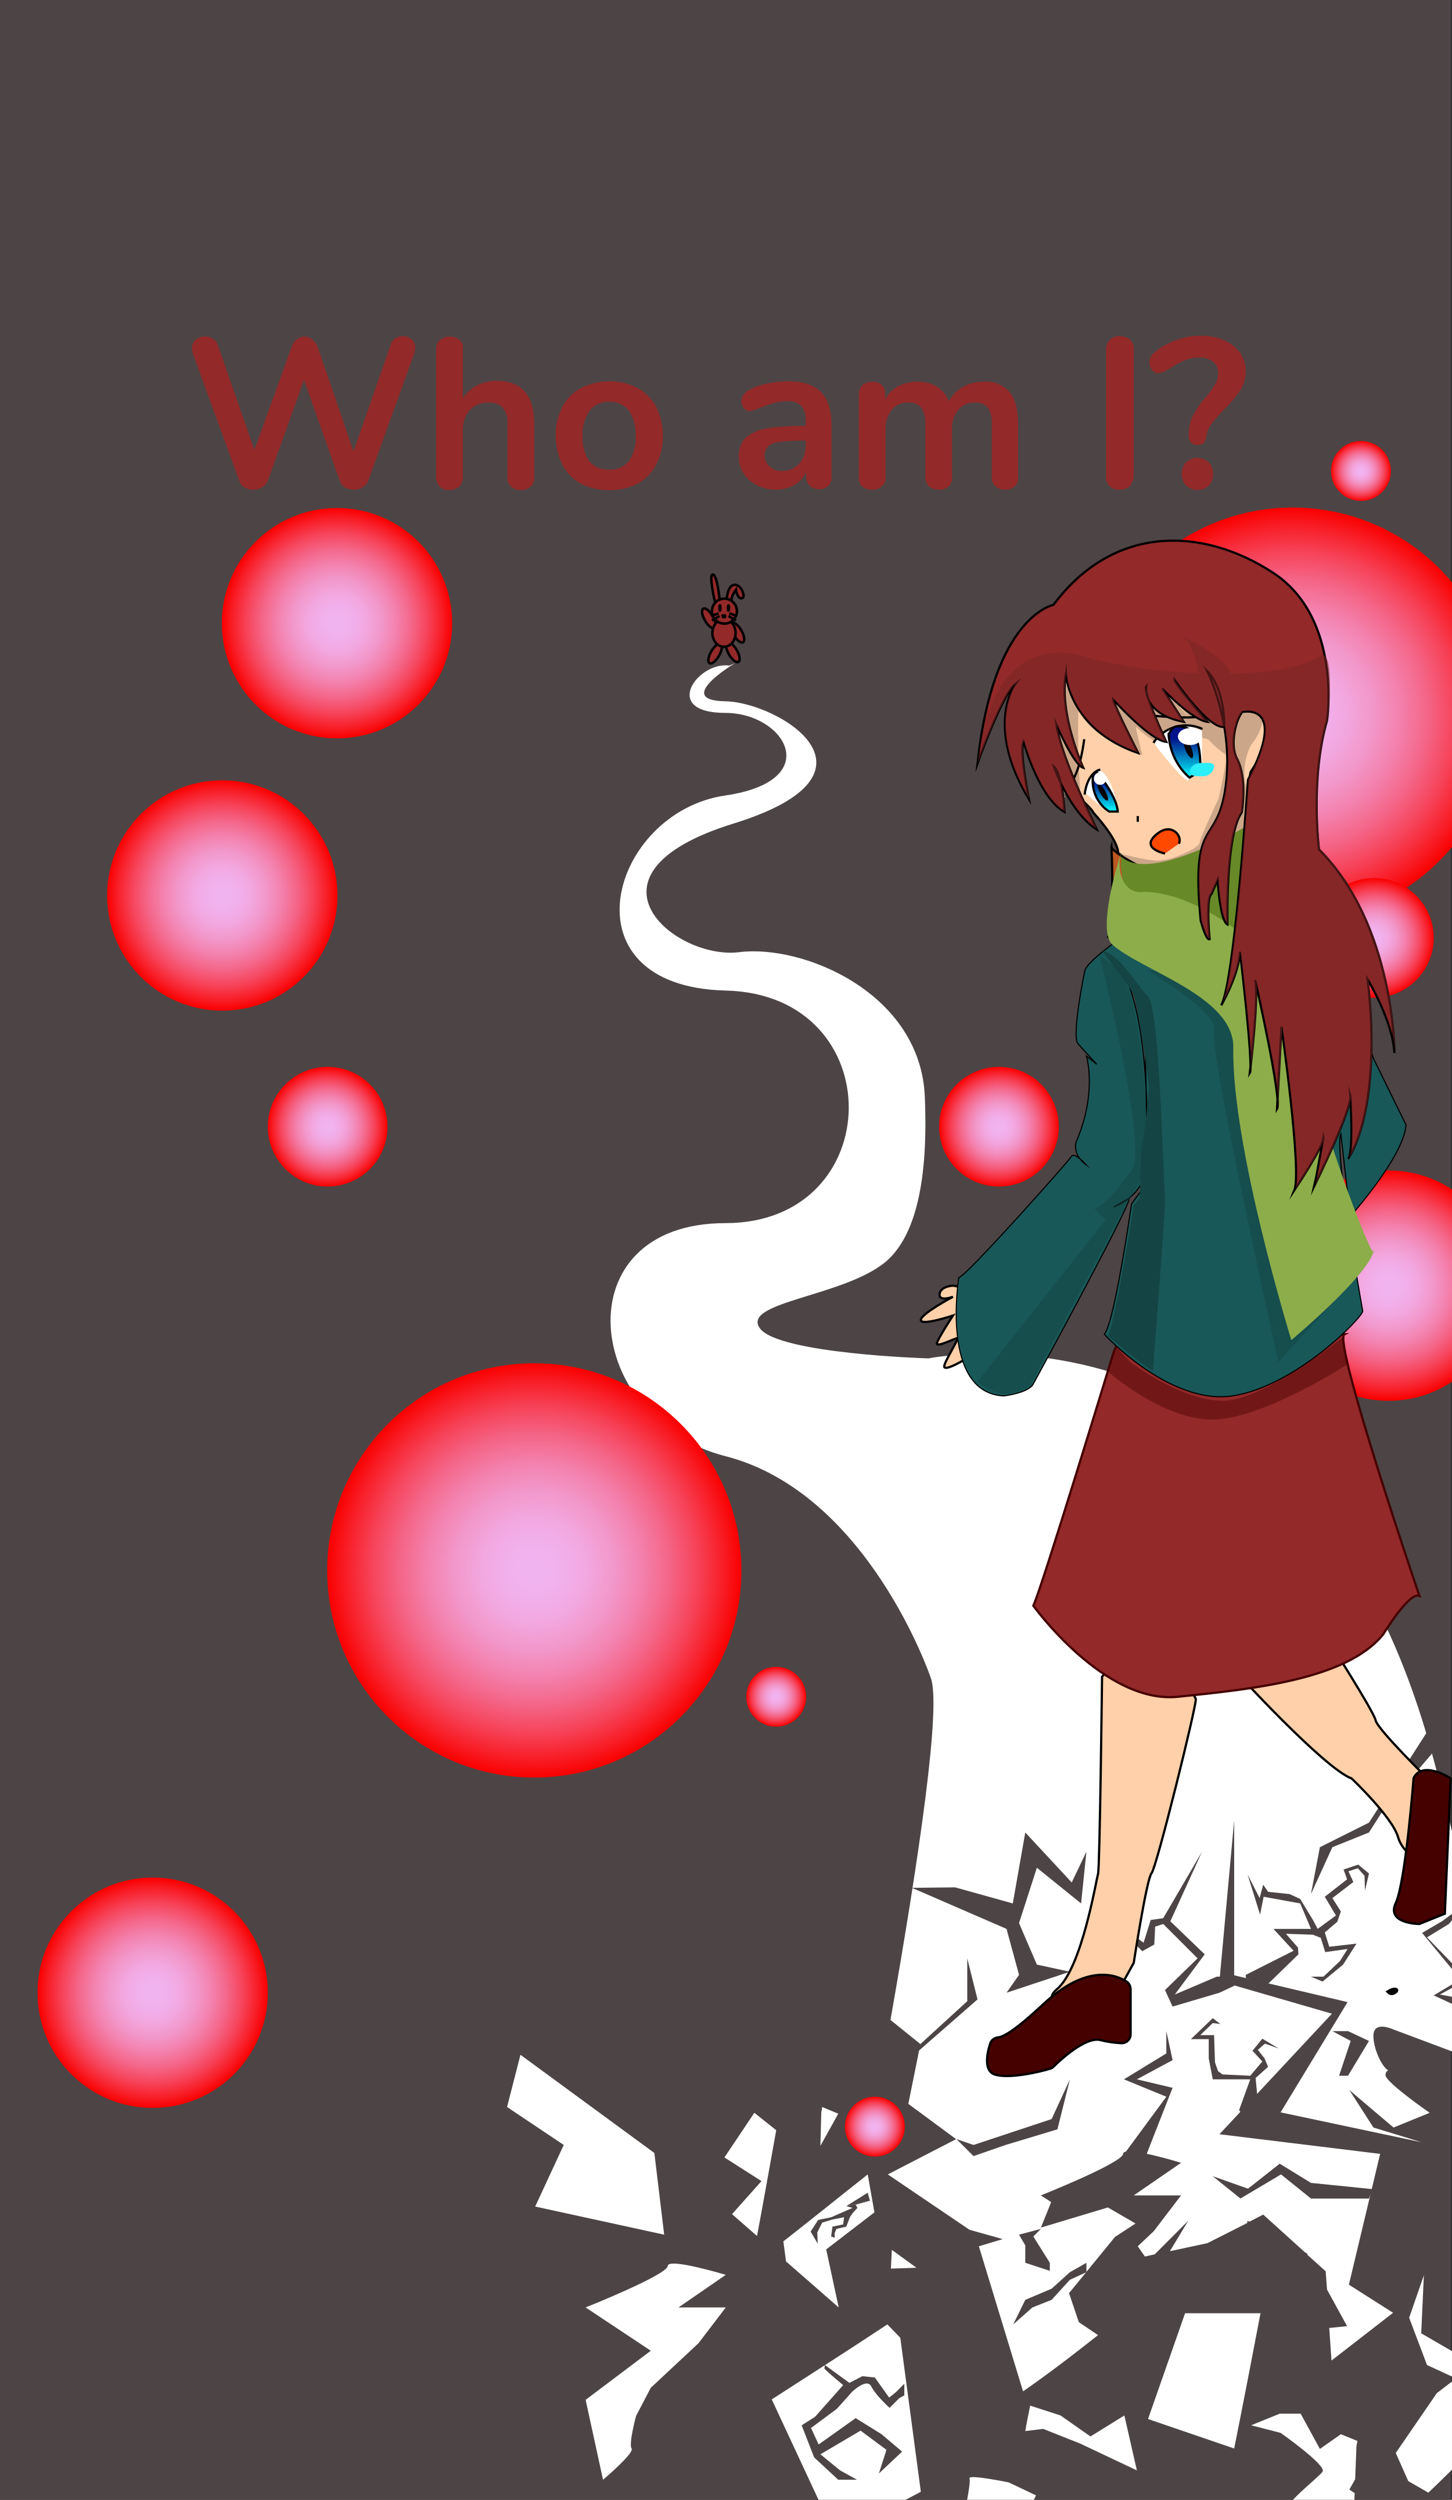 <?xml version="1.0" encoding="utf-8"?>
<!-- Generator: Adobe Illustrator 21.1.0, SVG Export Plug-In . SVG Version: 6.00 Build 0)  -->
<svg version="1.1" id="Layer_1" xmlns="http://www.w3.org/2000/svg" xmlns:xlink="http://www.w3.org/1999/xlink" x="0px" y="0px"
	 viewBox="0 0 325.3 560" style="enable-background:new 0 0 325.3 560;" xml:space="preserve">
<rect x="0" y="0" width="325.3" height="560" fill="#333333" stroke="none"/>
<style type="text/css">
	.st0{fill:#4D4545;}
	.st1{fill:#FFFFFF;}
	.st2{fill:#FFFFFF;stroke:#000000;stroke-miterlimit:10;}
	.st3{fill:url(#SVGID_1_);}
	.st4{fill:url(#SVGID_2_);}
	.st5{fill:url(#SVGID_3_);}
	.st6{fill:url(#SVGID_4_);}
	.st7{fill:url(#SVGID_5_);}
	.st8{fill:url(#SVGID_6_);}
	.st9{fill:url(#SVGID_7_);}
	.st10{fill:url(#SVGID_8_);}
	.st11{fill:url(#SVGID_9_);}
	.st12{fill:url(#SVGID_10_);}
	.st13{fill:url(#SVGID_11_);}
	.st14{fill:url(#SVGID_12_);}
	.st15{fill:#FFD0A9;stroke:#000000;stroke-width:0.5;stroke-miterlimit:10;}
	.st16{fill:#CCA689;}
	.st17{fill:none;stroke:#000000;stroke-width:0.5;stroke-miterlimit:10;}
	.st18{fill:url(#SVGID_13_);stroke:#000000;stroke-width:0.5;stroke-miterlimit:10;}
	.st19{fill:url(#SVGID_14_);stroke:#000000;stroke-width:0.5;stroke-miterlimit:10;}
	.st20{fill:#020202;}
	.st21{fill:#FF4800;stroke:#000000;stroke-width:0.5;stroke-miterlimit:10;}
	.st22{fill:#450000;stroke:#000000;stroke-width:0.5;stroke-miterlimit:10;}
	.st23{fill:#BC5622;stroke:#000000;stroke-width:0.5;stroke-miterlimit:10;}
	.st24{fill:#932929;stroke:#450000;stroke-width:0.5;stroke-miterlimit:10;}
	.st25{fill:#195858;stroke:#000000;stroke-width:0.25;stroke-miterlimit:10;}
	.st26{fill:#688927;}
	.st27{opacity:0.51;fill:#144443;enable-background:new    ;}
	.st28{fill:#8CAD4A;}
	.st29{fill:#932929;stroke:#000000;stroke-width:0.5;stroke-miterlimit:10;}
	.st30{fill:#2BEFF9;}
	.st31{opacity:0.54;fill:#7C2525;enable-background:new    ;}
	.st32{opacity:0.5;fill:#144443;enable-background:new    ;}
	.st33{fill:#144443;}
	.st34{opacity:0.43;fill:#450000;enable-background:new    ;}
	.st35{fill:#932929;}
	.st36{fill:#932929;stroke:#000000;stroke-width:0.56;stroke-miterlimit:10;}
	.st37{fill:none;stroke:#000000;stroke-width:0.56;stroke-miterlimit:10;}
</style>
<title>bgIndex</title>
<g id="Layer_2">
	<g id="bgIndex">
		<rect id="bgGrey" class="st0" width="325" height="560"/>
		<g>
			<path class="st1" d="M208.5,375.8c2.4,6-2.4,39.2-9,76.7l6.7,5.4l-2.7,13.4l10.7,7.9l-15.3,7.9l18.3,12.4l14.2,4l4.1-10.2l0,0
				l-2.3-1.5c0,0,18.3-7.3,18.4-9.3c0.1-2,13,2,13,2l-10.6,7.3h10.6l-6.1,8l-3.6,3.4l1.6,2.3l2.2-0.5l7.5-7.5l-4.1,6.8l8.4-1.8
				l8.9-4.5l0.1-0.5l0.4,0.2l3.1-1.6l9.3,8.4l0.5,0.3l0.2,0.4l4,3.6l0.3,4.1l4.5,8.2l-4,0.4l0.5,7.3l13.8-10.7l-9.9-6.3l7-29.3
				l-36-4.4l25.2-27l-25.2-7.3l3.3-36v34.7l25.4,6l-15,24.7l31.6,6.7l-10.8-3.3l-5.4-8.4l9.9,8.4l8.1-3.3c0,0-9.7-6.7-9.9-8.4
				c0-0.5,0.2-0.9,0.6-1.1c-1.6-1-3.4-5.2-3.3-7.9c0.1-3.3,4.4-1.3,4.4-1.3l14.4,5.4c0,0,4.7,1.2,9.9,2.4
				c-3.3-19-8.1-41.4-15.1-67.8C293,287,208,304.3,208,304.3s-33.8-1-37.8-6.8s18.2-7,27.8-14.5s9.6-27,9.2-37.2
				c-0.9-23.3-27.2-34.3-41.6-32.5c-14.4,1.8-37.8-17.5-1.3-28.8c36.5-11.3,10-27.2-1.8-27.4s2.1-8.5,2.1-8.5l-1.2,0.5
				c-7-1-15.5,10.6-0.9,10.6c13.4,0,22.5,15.2,0,18.5c-25.7,3.7-37,42.8,0.1,43.7S199,274,162.5,274s-32,44,0,52.2
				S208.5,375.8,208.5,375.8z"/>
		</g>
		<path class="st1" d="M241.7,520.2l-2.2-6.5l10.3-12.6l4.6-3l-6.2-3.6l-28.9,8.7l9.9,32.5c4.9-3.4,10.5-7.6,16.8-12.6L241.7,520.2z
			"/>
		<polygon class="st2" points="341.8,538.7 342,535.5 340.7,537.8 		"/>
		<polygon class="st1" points="116.6,460.3 113.6,472 126.3,480.5 119.9,494.3 148.8,500.6 146.6,482.3 		"/>
		<polygon class="st1" points="367.2,594.3 365.4,614.4 338.4,606.6 322.6,600.1 329.7,615.7 355.8,623.5 373.3,619.8 373.7,599.2 
			387.3,599.1 		"/>
		<polygon class="st2" points="343,500.6 343,500.6 343,500.6 		"/>
		<polygon class="st2" points="432.6,537.8 401,531.2 416,506.5 390.6,500.5 390.6,465.8 387.3,501.8 412.5,509.2 387.3,536.2 
			423.3,540.5 416.4,569.8 426.3,576.2 456.9,596.6 457,576.1 457,576.1 424.3,566.8 		"/>
		<path class="st1" d="M265.5,518.2l-8.3,23.7l19.3,6.6c1.9-9.5,3.9-19.8,5.9-30.3H265.5z"/>
		<path class="st1" d="M206.3,558.2l-4.6-34.5l-2.9-3c-8.9,5.9-17.7,11.5-25.9,16.8l14.3,30.7L206.3,558.2z"/>
		<path class="st2" d="M421.8,616l6.4-3c0,0,6.4-3,1.7-6.2c-4.7-3.2-18-12.5-18-12.5l-3.9,8.7c0,0,1.2,26,2.2,26s16-5,16-5
			L421.8,616z"/>
		<path class="st1" d="M169,473.3l-6.7,10l8.3,5.3L164,496l5.6,4.9c1.5-8,2.9-15.9,4.3-23.7L169,473.3z"/>
		<path class="st1" d="M187.9,516.9l-2.8-13l10.8-8.3l-1.5-8.5c-6.2,4.9-12.5,10-18.9,15l0.6,4.5L187.9,516.9z"/>
		<path class="st1" d="M135.1,555.5c0,0,7.1-6,6.4-7c-0.7-1,1-7.3,1-7.3l3.3-6.3l10.7-10l6.1-8H152l10.6-7.3c0,0-12.9-3.9-13-2
			c-0.1,2-18.4,9.3-18.4,9.3l14.6,9.7l-14.6,11L135.1,555.5z"/>
		<path class="st2" d="M277.9,586.7c0,0,15.7,1.3,15.7,0c0-0.7,1.9-5.9,3.6-10.3h-28L277.9,586.7z"/>
		<path class="st2" d="M233.1,613.7l4.3-12.5l-2-9.6l6.8-5.7l-7.5-6.4l-2,6.4c0,0-1.7,21-3,22.5s-12.7,7.5-12.7,7.5l13.3,10.7
			l-18.8,4h28c1.4-3.6,2.6-6.7,2.6-6.7L233.1,613.7z"/>
		<polygon class="st2" points="181.6,579.7 190.9,578.4 194.4,572 187,572 		"/>
		<polygon class="st2" points="223.5,579.5 214.5,579.5 216.5,585.8 215,587.8 222.4,587.8 223.5,585.8 		"/>
		<path class="st1" d="M205.3,508l-5.5-4l-0.2,4.2C202.9,508.1,205.3,508,205.3,508z"/>
		<path class="st1" d="M183.8,480.7l4-7.2l-3.6-1.5c-0.1,0.8-0.2,1.1-0.2,1.1L183.8,480.7z"/>
		<path class="st1" d="M295.7,548.6l-4.3-7.9h-4.7l-6.4,2.6l6.6,1.7c0,0,10.4,7.3,9.4,8.7s-9.3,7.7-7.7,8.7c1.1,0.6,9,0.5,14.7,0.3
			l0.2-4.2l-1.2-0.8l1.3-2.3l0.3-7.5c0,0,0.1-0.4,0.2-1.1l-3.7-1.5L295.7,548.6z"/>
		<path class="st1" d="M229.7,564.1l2.4-5.1l-6.1-2.9c0,0-9.2-1.9-8.8-0.9c0.4,1-1.4,9.1-1.4,9.1l-11.7,7.1l13.8-4.4l7.8,2.8
			L229.7,564.1z"/>
		<polygon class="st1" points="374,544.9 372.3,553.6 374,555 382.7,562.2 377.5,570.2 396.3,568.5 387.3,552.2 		"/>
		<path class="st2" d="M134.8,590l-6.3-19.1l-8,8.1l9.3,24.6h2.2l0-0.7C132.1,602.9,133.1,598.1,134.8,590z"/>
		<path class="st2" d="M154.6,583.4c0-1-9.4-6.6-9.4-6.6v0c-1.7,8.1-2.7,12.9-2.7,12.9l0,0.7h10.1
			C152.6,590.4,154.6,584.4,154.6,583.4z"/>
		<path class="st2" d="M271.6,565.8l-11.8,2.7h-7.2l-2.7,0.4c-1.9,0.6-7.6,6.6-7.6,6.6l1.8,8.3l8.5-3.3v-9l11.8-2.6l13,2.6l3.1-7.8
			l-6.8-2.8L271.6,565.8z"/>
		<path class="st2" d="M256.5,606.7l-3.2,5.1l-4.4,5.6c0,0,5.3,4.2,4.6,5.4c-0.6,1.2-2.3,7.8-2.3,7.8l10.5-9.1v-13.2l3.1-4.7
			l-3.1-2.7L256.5,606.7z"/>
		<path class="st1" d="M339.9,500.9l15.3-14.3c0,0-15.3-14-16.3-14c-0.5,0-6.9-1.5-12.8-2.9c2.3,13.4,3.9,25,4.9,34.9L339.9,500.9z"
			/>
		<path class="st2" d="M312.3,446.3c1.2-0.7-0.2-0.7-1.1-0.1C311.5,446.5,311.9,446.5,312.3,446.3z"/>
		<path class="st1" d="M335.9,509.3c0,0-1-4.6-3.8-2.7c-2.2,1.5-4.4,5.5-4.2,7.4c1,0.3,1.9,1.5,0.6,1c-0.4-0.2-0.5-0.5-0.6-1
			c-0.4-0.1-0.9-0.1-1.3,0.2c-1.2,1.1-0.6,12.9-0.6,12.9l-7.6-4.4l0.6-13l-3.3,9.5l4,10.6l6.5,3l-4.3,3.3l-9.2,13.4l2.8,6.3l4.5,2.6
			c7.2-6.9,15.5-15.2,24.6-25.2c-2.2-4.8-4.2-9.3-4.2-9.3L335.9,509.3z"/>
		<path class="st1" d="M166.2,568.6l-7.3-3.6l4.2,7.7l3.2,4.1l4.7-0.6c0.4-1.9,0.8-3.8,1.1-5.7L166.2,568.6z"/>
		<path class="st1" d="M242,547.4l12.7,6l-2.8-12.3l-7.6,4.7l-6.7-4.7l-6.8-2.2c-0.4,1.9-0.8,3.9-1.1,5.7l4-0.5L242,547.4z"/>
		<polygon class="st0" points="206.2,457.9 216.7,448.3 216.7,438.7 219,447.9 204.8,460.3 		"/>
		<polygon class="st0" points="218.1,480.5 235.6,474.7 239.7,465.8 236.9,477 225.3,480.5 218.1,483 214.3,479.2 		"/>
		<polygon class="st0" points="306.7,408.3 296.9,413.2 295.7,413.8 293.7,424.3 298.5,413.8 306.7,410.5 309.7,405.8 321.7,391.8 
			319.7,388 		"/>
		<polygon class="st0" points="302,465 306.7,457.2 302,455 298.5,455 302.6,457.2 300,465 		"/>
		<polygon class="st0" points="251.8,482.6 261.3,469.7 251.8,465.8 261.3,460 261.3,455 262.7,461.5 254.7,465.8 262.7,467.7 
			256.9,482.5 		"/>
		<polygon class="st0" points="235.6,512.7 229.7,515.2 227,520.7 231.3,516.9 235.6,515.2 239.7,510.7 243.4,509 243.4,506.9 
			239.7,509 		"/>
		<polygon class="st0" points="229.7,503 229.7,506.9 235.2,508.7 235.2,506.9 231.5,501 233.2,499.3 228.3,500.6 		"/>
		<polygon class="st0" points="307.5,490.4 293.7,489 286.7,484.7 279.6,490.3 271.7,487.5 277.9,492.5 287,487.1 293.7,492.5 
			306.7,492.5 		"/>
		<polygon class="st0" points="342,477.7 336.6,483 345,487.1 345,492.5 343,494.6 348,490 348,486.1 342,482.5 344.7,480.5 
			346.8,479.1 343.8,476.4 		"/>
		<polygon class="st0" points="333.2,448.8 322.6,446.8 328.8,443.4 319.7,434 324.6,431 328.4,426.4 323.2,430.3 318.6,433 
			327.2,443.4 321.2,447 335.7,453.7 334.1,448.8 		"/>
		<polygon class="st0" points="272.6,442.8 263.2,446.8 269.9,437.8 262.2,430.4 269.3,414.8 260.6,429.7 257.8,430.1 256.2,435.2 
			248.6,429.6 255.9,437.1 258.6,435.6 258.8,431.6 260.6,431 268.3,438.7 261,445.8 262.7,449.5 273.2,446.4 276.6,444.8 
			273.4,442.8 		"/>
		<polygon class="st0" points="279.1,442.4 289.8,437 285.3,432.1 293.7,432.1 291.3,426.4 283.1,424.9 282.3,428.9 279.5,419.9 
			282.2,425.2 283,422.2 284.1,423.8 288.9,424.3 291.3,425.4 294.2,430.2 295.2,432.1 299.3,429.1 296.8,424.9 301.8,421 
			301,418.8 304.3,417.7 306.7,419.7 305.8,423.5 305.7,420.2 304.2,418.5 302.1,419.2 303.2,421.6 298.5,425.2 300.4,428.2 
			299.6,430.5 296.8,432.9 297.8,436.1 303.9,435.4 300.9,440.1 296.3,443.9 293.7,442.8 296.5,442.8 300.2,439.3 301.9,436.6 
			296.9,437.3 295.9,434.1 294.1,433.4 288.1,433.2 290.8,436.3 290.9,437.8 283.9,444.6 279.1,443.1 		"/>
		<polygon class="st0" points="277.6,472.7 280.1,465.8 271.7,465.8 270.8,461.1 270.8,456.8 266.8,456.8 271.7,452.1 273.4,453.4 
			271.7,453.2 268.9,455.9 272,455.9 272.2,462 272.9,464 273.9,464.7 280.1,465 282.8,461.8 280.6,459.4 282.8,456.7 286.5,458.9 
			283.4,457.8 281.8,459.2 283.3,461.1 284.1,463 281.3,465.5 281.7,469.7 278,473.2 		"/>
		<path class="st0" d="M184.7,530.6c0.8,0.9,4.2,3.7,4.2,3.7l-6.3,7.1l-3,1.9l2.8,7.2l5.4,5h4.2l-3.8-2.1l-4.4-3.6l9-5.3l5.8,4.3
			l-1.7,5.3l5.2-4.9l-4.6-3.9l-5.8-3.6l-8.3,5.9l-1.7-3.7l5.8-4.3l3.4-3.8c0,0,3.3-3.2,4.3-1.2s4.1,4.8,4.1,4.8l2.2-2.2l1.1-0.6V534
			l-1.8,1.8l-1.6,1.3l-3.2-4.5l-2.8-0.3l-2.9,1.5l-5.5-4L184.7,530.6z"/>
		<polygon class="st0" points="189.6,494.2 191,494.6 186.2,496.7 183.3,497.3 181.6,499.9 183.2,502.6 183.1,500.1 184.2,497.9 
			186.5,497.2 189.1,496.7 188.9,498.3 186.5,498.8 186.2,501 187,501.3 187,500.2 187.4,499.3 189.6,498.8 190.4,496.7 191,495.8 
			192.1,494.6 191.7,493.9 194.9,493 		"/>
		<polygon class="st0" points="194.4,491.2 189.6,494.2 194.9,493 		"/>
		<polygon class="st0" points="214,422.8 226.9,426.4 229.7,410.5 240.1,421.7 243.4,414.8 242.2,426.4 232.3,418.4 228.3,430.8 
			232.3,440.1 239.7,441.7 225.5,446.4 228.3,442.4 225.5,432.1 204.3,422.9 		"/>
		<radialGradient id="SVGID_1_" cx="49.757" cy="200.577" r="25.757" gradientUnits="userSpaceOnUse">
			<stop  offset="0" style="stop-color:#F1B4F1"/>
			<stop  offset="0.123" style="stop-color:#F1B1ED"/>
			<stop  offset="0.252" style="stop-color:#F2A8E0"/>
			<stop  offset="0.383" style="stop-color:#F298CB"/>
			<stop  offset="0.515" style="stop-color:#F382AE"/>
			<stop  offset="0.649" style="stop-color:#F46689"/>
			<stop  offset="0.784" style="stop-color:#F6445B"/>
			<stop  offset="0.917" style="stop-color:#F81C25"/>
			<stop  offset="1" style="stop-color:#F90000"/>
		</radialGradient>
		<circle class="st3" cx="49.8" cy="200.6" r="25.8"/>
		<radialGradient id="SVGID_2_" cx="75.513" cy="139.597" r="25.757" gradientUnits="userSpaceOnUse">
			<stop  offset="0" style="stop-color:#F1B4F1"/>
			<stop  offset="0.123" style="stop-color:#F1B1ED"/>
			<stop  offset="0.252" style="stop-color:#F2A8E0"/>
			<stop  offset="0.383" style="stop-color:#F298CB"/>
			<stop  offset="0.515" style="stop-color:#F382AE"/>
			<stop  offset="0.649" style="stop-color:#F46689"/>
			<stop  offset="0.784" style="stop-color:#F6445B"/>
			<stop  offset="0.917" style="stop-color:#F81C25"/>
			<stop  offset="1" style="stop-color:#F90000"/>
		</radialGradient>
		<circle class="st4" cx="75.5" cy="139.6" r="25.8"/>
		<radialGradient id="SVGID_3_" cx="311.124" cy="288" r="25.757" gradientUnits="userSpaceOnUse">
			<stop  offset="0" style="stop-color:#F1B4F1"/>
			<stop  offset="0.123" style="stop-color:#F1B1ED"/>
			<stop  offset="0.252" style="stop-color:#F2A8E0"/>
			<stop  offset="0.383" style="stop-color:#F298CB"/>
			<stop  offset="0.515" style="stop-color:#F382AE"/>
			<stop  offset="0.649" style="stop-color:#F46689"/>
			<stop  offset="0.784" style="stop-color:#F6445B"/>
			<stop  offset="0.917" style="stop-color:#F81C25"/>
			<stop  offset="1" style="stop-color:#F90000"/>
		</radialGradient>
		<circle class="st5" cx="311.1" cy="288" r="25.8"/>
		<radialGradient id="SVGID_4_" cx="34.195" cy="446.447" r="25.757" gradientUnits="userSpaceOnUse">
			<stop  offset="0" style="stop-color:#F1B4F1"/>
			<stop  offset="0.123" style="stop-color:#F1B1ED"/>
			<stop  offset="0.252" style="stop-color:#F2A8E0"/>
			<stop  offset="0.383" style="stop-color:#F298CB"/>
			<stop  offset="0.515" style="stop-color:#F382AE"/>
			<stop  offset="0.649" style="stop-color:#F46689"/>
			<stop  offset="0.784" style="stop-color:#F6445B"/>
			<stop  offset="0.917" style="stop-color:#F81C25"/>
			<stop  offset="1" style="stop-color:#F90000"/>
		</radialGradient>
		<circle class="st6" cx="34.2" cy="446.4" r="25.8"/>
		<radialGradient id="SVGID_5_" cx="119.734" cy="351.763" r="46.367" gradientUnits="userSpaceOnUse">
			<stop  offset="0" style="stop-color:#F1B4F1"/>
			<stop  offset="0.123" style="stop-color:#F1B1ED"/>
			<stop  offset="0.252" style="stop-color:#F2A8E0"/>
			<stop  offset="0.383" style="stop-color:#F298CB"/>
			<stop  offset="0.515" style="stop-color:#F382AE"/>
			<stop  offset="0.649" style="stop-color:#F46689"/>
			<stop  offset="0.784" style="stop-color:#F6445B"/>
			<stop  offset="0.917" style="stop-color:#F81C25"/>
			<stop  offset="1" style="stop-color:#F90000"/>
		</radialGradient>
		<circle class="st7" cx="119.7" cy="351.8" r="46.4"/>
		<radialGradient id="SVGID_6_" cx="289.569" cy="160.11" r="46.367" gradientUnits="userSpaceOnUse">
			<stop  offset="0" style="stop-color:#F1B4F1"/>
			<stop  offset="0.123" style="stop-color:#F1B1ED"/>
			<stop  offset="0.252" style="stop-color:#F2A8E0"/>
			<stop  offset="0.383" style="stop-color:#F298CB"/>
			<stop  offset="0.515" style="stop-color:#F382AE"/>
			<stop  offset="0.649" style="stop-color:#F46689"/>
			<stop  offset="0.784" style="stop-color:#F6445B"/>
			<stop  offset="0.917" style="stop-color:#F81C25"/>
			<stop  offset="1" style="stop-color:#F90000"/>
		</radialGradient>
		<circle class="st8" cx="289.6" cy="160.1" r="46.4"/>
		<radialGradient id="SVGID_7_" cx="73.367" cy="252.415" r="13.415" gradientUnits="userSpaceOnUse">
			<stop  offset="0" style="stop-color:#F1B4F1"/>
			<stop  offset="0.123" style="stop-color:#F1B1ED"/>
			<stop  offset="0.252" style="stop-color:#F2A8E0"/>
			<stop  offset="0.383" style="stop-color:#F298CB"/>
			<stop  offset="0.515" style="stop-color:#F382AE"/>
			<stop  offset="0.649" style="stop-color:#F46689"/>
			<stop  offset="0.784" style="stop-color:#F6445B"/>
			<stop  offset="0.917" style="stop-color:#F81C25"/>
			<stop  offset="1" style="stop-color:#F90000"/>
		</radialGradient>
		<circle class="st9" cx="73.4" cy="252.4" r="13.4"/>
		<radialGradient id="SVGID_8_" cx="307.815" cy="210.13" r="13.415" gradientUnits="userSpaceOnUse">
			<stop  offset="0" style="stop-color:#F1B4F1"/>
			<stop  offset="0.123" style="stop-color:#F1B1ED"/>
			<stop  offset="0.252" style="stop-color:#F2A8E0"/>
			<stop  offset="0.383" style="stop-color:#F298CB"/>
			<stop  offset="0.515" style="stop-color:#F382AE"/>
			<stop  offset="0.649" style="stop-color:#F46689"/>
			<stop  offset="0.784" style="stop-color:#F6445B"/>
			<stop  offset="0.917" style="stop-color:#F81C25"/>
			<stop  offset="1" style="stop-color:#F90000"/>
		</radialGradient>
		<circle class="st10" cx="307.8" cy="210.1" r="13.4"/>
		<radialGradient id="SVGID_9_" cx="223.823" cy="252.415" r="13.415" gradientUnits="userSpaceOnUse">
			<stop  offset="0" style="stop-color:#F1B4F1"/>
			<stop  offset="0.123" style="stop-color:#F1B1ED"/>
			<stop  offset="0.252" style="stop-color:#F2A8E0"/>
			<stop  offset="0.383" style="stop-color:#F298CB"/>
			<stop  offset="0.515" style="stop-color:#F382AE"/>
			<stop  offset="0.649" style="stop-color:#F46689"/>
			<stop  offset="0.784" style="stop-color:#F6445B"/>
			<stop  offset="0.917" style="stop-color:#F81C25"/>
			<stop  offset="1" style="stop-color:#F90000"/>
		</radialGradient>
		<circle class="st11" cx="223.8" cy="252.4" r="13.4"/>
		<radialGradient id="SVGID_10_" cx="304.877" cy="105.536" r="6.708" gradientUnits="userSpaceOnUse">
			<stop  offset="0" style="stop-color:#F1B4F1"/>
			<stop  offset="0.123" style="stop-color:#F1B1ED"/>
			<stop  offset="0.252" style="stop-color:#F2A8E0"/>
			<stop  offset="0.383" style="stop-color:#F298CB"/>
			<stop  offset="0.515" style="stop-color:#F382AE"/>
			<stop  offset="0.649" style="stop-color:#F46689"/>
			<stop  offset="0.784" style="stop-color:#F6445B"/>
			<stop  offset="0.917" style="stop-color:#F81C25"/>
			<stop  offset="1" style="stop-color:#F90000"/>
		</radialGradient>
		<circle class="st12" cx="304.9" cy="105.5" r="6.7"/>
		<radialGradient id="SVGID_11_" cx="195.964" cy="476.407" r="6.708" gradientUnits="userSpaceOnUse">
			<stop  offset="0" style="stop-color:#F1B4F1"/>
			<stop  offset="0.123" style="stop-color:#F1B1ED"/>
			<stop  offset="0.252" style="stop-color:#F2A8E0"/>
			<stop  offset="0.383" style="stop-color:#F298CB"/>
			<stop  offset="0.515" style="stop-color:#F382AE"/>
			<stop  offset="0.649" style="stop-color:#F46689"/>
			<stop  offset="0.784" style="stop-color:#F6445B"/>
			<stop  offset="0.917" style="stop-color:#F81C25"/>
			<stop  offset="1" style="stop-color:#F90000"/>
		</radialGradient>
		<circle class="st13" cx="196" cy="476.4" r="6.7"/>
		<radialGradient id="SVGID_12_" cx="173.851" cy="380.109" r="6.708" gradientUnits="userSpaceOnUse">
			<stop  offset="0" style="stop-color:#F1B4F1"/>
			<stop  offset="0.123" style="stop-color:#F1B1ED"/>
			<stop  offset="0.252" style="stop-color:#F2A8E0"/>
			<stop  offset="0.383" style="stop-color:#F298CB"/>
			<stop  offset="0.515" style="stop-color:#F382AE"/>
			<stop  offset="0.649" style="stop-color:#F46689"/>
			<stop  offset="0.784" style="stop-color:#F6445B"/>
			<stop  offset="0.917" style="stop-color:#F81C25"/>
			<stop  offset="1" style="stop-color:#F90000"/>
		</radialGradient>
		<circle class="st14" cx="173.9" cy="380.1" r="6.7"/>
		<g id="logoGirl">
			<path class="st15" d="M245,182.1c0,0,5.5,5.9,5.5,9c0,0,12.8,7.6,13.8,6.9c0,0,12.7-11.8,13.8-14.6l2.1-10.5c0,0,6-8.1,2-12.9
				c0,0-3-2.4-4.8,2.4c0,0-4-19.2-11.6-21.2s-33.6-5.3-33.6,13.9S243,178.4,245,182.1z"/>
			<path class="st16" d="M250.5,191.1c0,0,8.9,2.4,9.9,1.5c0.4,0.5,8.1-2.2,8.4-3.9c0.2-1.3,4.2-9.8,4.2-9.8s2.2-9.7,1.7-10.1
				s1.6,16.4,0.6,17.7s-9.4,7.6-11.4,7.8s-6.6,2.4-8.1,1.1S250.5,191.1,250.5,191.1z"/>
			<path class="st16" d="M238.3,142.3c0,0-11.5,20-8.5,17.8c0,0,10.5,20,8.6,18.4c0,0,1.4-3.2,0.6-9.2c0,0,0.8,7.3,3,7.9
				c-0.5-7-0.6-14-0.3-20.9c0,0-2.6,6.9,14.2,12.8c0,0-1.3-5.1-1.4-6.3c0,0,3.7,3.9,7.4,4.3c0,0-3.7-5.4-2.8-6.4c0,0-1,6.2,8.4,8
				l-4.6-6.3c0,0,4.7,2.8,8.3,3.3c0,0-7.9-7.8-7.7-8.7c0,0,9.9,13.5,13.2,12.7c0,0,0.2-8.3-3.8-12.4c0,0,6,12,4.1,25.8
				s4.9-1.9,2.5-6.4c-1.6-3-0.3-8.6,1.2-10.4c0,0,8.5-9-5-29C275.9,137,251.9,124.1,238.3,142.3z"/>
			<path class="st17" d="M242.9,165.6c0,0-0.8,7-2.9,9.6"/>
			<path class="st17" d="M255.8,160.1c0,0,12.8,1.4,13.9,0"/>
			<path class="st1" d="M243.2,177.7l5,4.3h2.4c0,0-1-7.2-3.9-9.3C244.5,171.1,243.2,177.7,243.2,177.7z"/>
			<path class="st17" d="M246.5,172.4c-3.1,0.8-3.5,5.6-3.5,5.6"/>
			<path class="st1" d="M258.9,167c0,0,6,7.8,7.2,7.8l3.2-2.4v-8.7c0,0-3.9-2.3-7.6-0.3S258.9,167,258.9,167z"/>
			<path class="st17" d="M258.4,166.4c2.4-3.6,7.1-4.9,11-3.1"/>
			
				<linearGradient id="SVGID_13_" gradientUnits="userSpaceOnUse" x1="265.318" y1="387.74" x2="265.318" y2="399.308" gradientTransform="matrix(1 0 0 -1 0 562)">
				<stop  offset="0" style="stop-color:#00FFFF"/>
				<stop  offset="0.18" style="stop-color:#00C6E3"/>
				<stop  offset="0.59" style="stop-color:#0046A3"/>
				<stop  offset="0.77" style="stop-color:#00128A"/>
			</linearGradient>
			<path class="st18" d="M261.8,164.4c0.2,3.8,1.9,7.4,4.7,9.8l2.4-1.5c0,0,0.5-8.4-3-9.6S262.6,163.7,261.8,164.4z"/>
			
				<linearGradient id="SVGID_14_" gradientUnits="userSpaceOnUse" x1="247.56" y1="380.25" x2="247.56" y2="389.004" gradientTransform="matrix(1 0 0 -1 0 562)">
				<stop  offset="0" style="stop-color:#00FFFF"/>
				<stop  offset="0.18" style="stop-color:#00C6E3"/>
				<stop  offset="0.59" style="stop-color:#0046A3"/>
				<stop  offset="0.77" style="stop-color:#00128A"/>
			</linearGradient>
			<path class="st19" d="M246.5,173.9c0,0,3.8,4.8,3.9,7.9h-1.9c-2.4-1.5-3.8-4.3-3.7-7.1C244.8,174.6,244.9,171.5,246.5,173.9z"/>
			
				<ellipse transform="matrix(0.929 -0.37 0.37 0.929 -43.163 110.29)" class="st20" cx="266.2" cy="167.8" rx="0.7" ry="2.3"/>
			<ellipse transform="matrix(0.866 -0.5 0.5 0.866 -55.67 147.325)" class="st20" cx="247.1" cy="177.5" rx="0.6" ry="2.1"/>
			<line class="st17" x1="254.9" y1="182.8" x2="254.9" y2="184.1"/>
			<path class="st21" d="M261,191.2c0,0-6.1-1.2-1.5-4.6c3.1-2.3,5.5,0.8,4.6,2.4"/>
			<path class="st15" d="M213.5,288c0,0-2.8,0.1-3,1.9s3,0.6,3,0.6s-7.2,3.8-7.2,5.2s7.2-1,7.2-1s-3.4,5.2-3.6,6.2s3.4-0.8,4.4-1.1
				s-3.3,5.9-2.7,6.5s4.1-1.5,4.1-1.5l7.2-4.1l-6-12.1L213.5,288z"/>
			<path class="st15" d="M246.9,375.6c0,0-0.5,43-0.9,44.2s-3.6,21.1-9.2,25.8s11.2,5,11.2,5l6-10.9c0,0,2.9-18.9,4-20.1
				s10.2-38,9.9-39s-6.4-9.4-6.4-9.4l-9.8-1L246.9,375.6z"/>
			<path class="st15" d="M276.6,374.2c0,0,20,21.9,26.2,24.2c0,0,9.1,8.6,10.4,13.1c0.8,2.7,3,4.7,5.7,5.4l1.4-18
				c0,0-11.7-11.5-12.1-13.5s-10.9-18.4-10.9-18.4L276.6,374.2z"/>
			<path class="st22" d="M223.6,456.4c-0.9,0.1-1.6,0.7-1.8,1.5c-0.8,2.5-1.3,6,1,6.8c3.2,1.1,10.2-0.6,12.2-1.2
				c0.4-0.1,0.7-0.2,1-0.5c1.5-1.5,7.2-6.8,10.5-6c1.5,0.4,3,0.6,4.6,0.7c1.2,0.1,2.2-0.8,2.2-2c0,0,0-0.1,0-0.1v-9.9
				c0-0.7-0.3-1.4-0.9-1.8c-2.3-1.5-8.9-4.1-18.7,5.1C227.5,454.8,224.8,456.3,223.6,456.4z"/>
			<path class="st22" d="M316.7,398.3c0,0-1.8,23.3-4,28s5.3,4.7,5.3,4.7l5.7-2.3l1.3-30.3C325,398.3,318.7,394.3,316.7,398.3z"/>
			<path class="st23" d="M249,189.5c0,0,0.8,17.3-0.8,20.6c0,0,5.8-8,5.6-9.5c0,0-0.5,5.9-1.2,6.8c0,0,1.6-2.2,2.2-3
				s3.5-8.8,3.5-8.8S248.5,190.9,249,189.5z"/>
			<path class="st24" d="M249.5,302.9c0,0-16.1,52.9-18,56.8c0,0,15.9,22.1,32.4,20.4s37.8-3.8,46-14c0,0,5.8-9.6,8.1-8.6
				c0,0-19.5-57.2-16.8-58.6L251,300C250.4,300.9,249.9,301.9,249.5,302.9z"/>
			<path class="st25" d="M243,217.6c0,0-3,14.5-1.5,16.2s4.2,4.6,4.2,4.6l-2.3-1.8c0,0,2.5,8.1-2.3,19.2c0,0-1,2.8,2.3,5.2
				c0,0-2.7-3.1-3.4-1.9s-23.9,27.2-25.2,27.1c0,0-4.2,25.9,10.1,26.5c0,0,5.2-0.6,6.5-2.5c0,0,22.1-40.5,21.6-41.8l-3.5,2
				c0,0,5.9-2,7-7.6s1.2-43.4-7.9-47.9c4.9,4.9,7.7,11.5,7.9,18.4c0.4,11.7,0.5,31.6,0.5,31.6l-3.5,4.8c0,0-3.8,26.6-6.1,29.2
				c0,0,14.6,15.9,28.7,13.8s29.2-17.6,29.2-19c0,0-1.9-10.5-3.4-20.8c-1.3-8.8-2.2-17.3-1.5-18.9l2.1,18.5c0,0,12-13.4,12.5-20.5
				l-7.3-14.9l-9.4-29.2c0,0-37.8-7.2-44.4,0C254.2,208.2,243.5,214.9,243,217.6z"/>
			<path class="st26" d="M251.1,193.9c0,0,2.2,14.2,0,16.5s11-10.2,19-3.7s12.6-2.2,12.6-2.2c6.9-9.7,7.1-16.8-2.5-20
				c0,0-22.2,13.7-29,7.4L251.1,193.9z"/>
			<path class="st27" d="M256.9,217.3c0,0,16.4,9.6,15.1,13.6s14.4,74.2,14.4,74.2l16-17.3L283.5,238
				C283.5,238,279.4,219.3,256.9,217.3z"/>
			<path class="st28" d="M249.2,211.6c6.6,5.9,27.3,11.6,27.1,23.1c-0.4,22.1,13,65.5,13,65.5s17.5-14.6,18.5-20.2
				c1,6-15-34.3-15.8-51c-0.5-11.4-21.5-29.2-35.7-29.2c-4.8,0.7-6-5-5.3-7.9C252.2,187.5,245.2,208.1,249.2,211.6z"/>
			<path class="st29" d="M236,135.5c0,0-13.5,2.5-17,35.5c0,0,5.5-15.5,8.5-17.8c0,0-7,9.2,3,25.8c0,0-2.2-10.9-1.2-12.9
				c0,0,3.4,12.5,9.2,15.8c0,0-0.5-8.6-2.4-10.2c0,0,3.5,10.2,9.6,14.1l-2.6-5.6c0,0-5.6-11.8-6.4-17.8c0,0,3.9,9,6,9.6
				c0,0-5.5-11.9-3.9-21.1c0,0,0.5,12.4,16.2,17.8c0,0-5.5-10.8-5.6-12c0,0,8.2,9.1,11.9,9.5c0,0-5.4-11.5-4.5-12.5c0,0-1,6.2,8.4,8
				l-4.8-7.5c0,0,6.5,7,10.1,7.5c0,0-7.5-8.6-7.4-9.5c0,0,7.8,11.3,11.2,10.6c0,0,0.2-8.3-3.8-12.4c0,0,6,12,4.1,25.8
				s-7.9,6.2-5.6,30c0,0,1.2,4.6,2,4.2c0,0-0.9-9.4,0.4-10.1l1.4-3.2c0,0,0.5,9.1,2.2,10c0,0-0.5-20.1,3.2-25.1
				c0,0,1.3-7.7-1.1-12.1c-1.6-3-0.3-8.6,1.2-10.4c0,0,10.5-2.4,1.3,15.2c0,0-3,45.3-6,50.5c0,0,4-6.9,4.2-12c0,0,3.1,25.8,2.2,27.2
				c0,0,2.1-17,1.2-20.9c0,0,6.1,26.9,4.9,28.9l1-18.4c0,0,4.6,32.4,2.9,36.6c0,0,6.8-10.2,6.5-11.8c0,0-1.8,10-2,10.8
				c0,0,8.8-17.9,8-20.4c0,0,0.9,13-0.5,14.4c0,0,7.8-10.2,4.4-40.2c0,0,5.6,9.2,6,16.5c0,0,0.1-28.6-16.9-45.6c0,0-2-15.8,1.8-28.9
				c0,0,3.5-22.9-12.1-33.1S249.6,117.3,236,135.5z"/>
			<ellipse class="st1" cx="266.6" cy="165" rx="2.7" ry="1.9"/>
			<path class="st30" d="M272,171.8c-0.2,1.3-1.4,2.2-2.7,2.1c-1.5,0-2.7,0-2.7-1.1s1.2-1.9,2.7-1.9S272,170.7,272,171.8z"/>
			<ellipse transform="matrix(0.5 -0.866 0.866 0.5 -27.81 300.681)" class="st1" cx="246.5" cy="174.4" rx="1.4" ry="1.4"/>
			<path class="st31" d="M286.5,246l-0.1,2.2C286.6,247.5,286.6,246.7,286.5,246z"/>
			<path class="st31" d="M302.4,259.3l-0.1,0.2C302.3,259.4,302.4,259.4,302.4,259.3z"/>
			<path class="st31" d="M280.4,239c-0.1,0.8-0.1,1.2-0.1,1.2C280.4,239.8,280.4,239.4,280.4,239z"/>
			<path class="st31" d="M306.6,219.2c0,0,5.6,9.2,6,16.5c0,0,0.1-28.6-16.9-45.6c0,0-2-15.8,1.8-28.9c0,0,1.8-16.5-1.8-14.2
				c-4.2,2.7-11.8,3.8-20.1,3.9c-0.5-3.8-11.6-8.8-11.6-8.8c3.4,1.3,4.2,7.6,4.4,8.7c-8.1-0.3-16.2-1.4-24.2-3.3
				c0,0-21.6-9.6-25.1,23.4c0,0,5.5-15.5,8.5-17.8c0,0-7,9.2,3,25.8c0,0-2.2-10.9-1.2-12.9c0,0,3.4,12.5,9.2,15.8
				c-0.1-2.2-0.4-4.5-0.9-6.7c1.6,3.3,4.4,8.2,8.1,10.6l-2.6-5.6c0,0-5.6-11.8-6.4-17.8c0,0,3.9,9,6,9.6c0,0-5.5-11.9-3.9-21.1
				c0,0,0.5,12.4,16.2,17.8c0,0-5.5-10.8-5.6-12c0,0,8.2,9.1,11.9,9.5c0,0-2.6-5.5-3.9-9.3c0.9,1.8,3,3.9,7.8,4.8l-4.8-7.5
				c0,0,6.5,7,10.1,7.5c0,0-7.5-8.6-7.4-9.5c0,0,7.8,11.3,11.2,10.6c0.8,4.4,0.9,8.9,0.3,13.3c-1.9,13.8-7.9,6.2-5.6,30
				c0,0,1.2,4.6,2,4.2c0,0-0.9-9.4,0.4-10.1l1.4-3.2c0,0,0.5,9.1,2.2,10c0,0-0.5-20.1,3.2-25.1c0,0,1.3-7.7-1.1-12.1
				c-1.6-3-0.3-8.6,1.2-10.4c0,0,10.5-2.4,1.3,15.2c0,0-3,45.3-6,50.5c0,0,4-6.9,4.2-12c0,0,2.5,20.6,2.4,26
				c0.5-4,1.8-16.4,1.1-19.6c0,0,4.5,19.8,5,26.6l0.9-16.1c0,0,4.6,32.4,2.9,36.6c0,0,5.5-8.3,6.4-11.1c-0.4,2.3-1.7,9.4-1.9,10.1
				c0,0,7.8-15.9,8-19.8c0.1,2.4,0.6,11.7-0.4,13.6C303.5,257.7,309.7,246.8,306.6,219.2z M256.9,153.6c0,0.4,0,0.8,0,1.2
				C256.8,154.2,256.7,153.8,256.9,153.6z M274.4,151L274.4,151z"/>
			<path class="st32" d="M246.5,214.8c0,0,10.3,40.6,7.3,46.9c0,0-5.9,8.8-8.6,8.9c0,0,2,2.8,2.7,2.4L219,309.5
				c0,0,5.3,5.5,11.8,0.8l21.3-40.1c0,0,3.7-6,3.8-6.7s2.5-14.8-1.5-36c-1.9-10-5-11.2-7.6-13.2L246.5,214.8z"/>
			<path class="st33" d="M248.2,299.3c0,0,8.8,7.4,10.1,7.7c0,0,3-38.2,2.7-39s-1.1-42.1-3.8-44.8s-6.3-9.5-10.2-10.1
				c0,0,6.4,8.3,7,9.8s3.6,19.7,3.4,21s-1.1,12.4-1.7,13.3l-0.4,11.3l-1.4,1.5C254.2,270,249.4,298.2,248.2,299.3z"/>
			<path class="st34" d="M247.9,307c0,0,12.5,11.1,23.8,11s30.2-12.4,30.2-12.4l-1-6.1c0,0-17.7,14.4-27.1,14.3s-20.6-8.7-20.6-8.7
				l-3.2-3.5L247.9,307z"/>
		</g>
		<g id="Title">
			<path class="st35" d="M88.5,75.8c0.5-0.3,1.1-0.5,1.7-0.5c0.7,0,1.4,0.2,2,0.7c0.6,0.5,0.9,1.2,0.8,2c0,0.4-0.1,0.8-0.2,1.2
				l-10.3,28.5c-0.2,0.6-0.7,1.1-1.3,1.5c-0.6,0.4-1.3,0.5-1.9,0.5c-0.7,0-1.4-0.2-2-0.5c-0.6-0.3-1-0.9-1.2-1.5l-8-22.6l-8.1,22.6
				c-0.2,0.6-0.7,1.1-1.3,1.5c-1.2,0.7-2.7,0.7-3.9,0c-0.6-0.3-1-0.9-1.2-1.5L43.2,79.2C43.1,78.8,43,78.4,43,78
				c0-0.7,0.3-1.5,0.9-1.9c1.1-0.9,2.6-1,3.8-0.2c0.5,0.3,0.9,0.8,1.1,1.4l8.2,23.5l8.4-23.3c0.2-0.6,0.6-1.1,1.1-1.5
				c0.5-0.4,1.1-0.6,1.7-0.6c0.6,0,1.2,0.2,1.7,0.6c0.5,0.4,0.9,0.9,1.2,1.5l8.1,23.6l8.3-23.8C87.6,76.7,88,76.2,88.5,75.8z"/>
			<path class="st35" d="M119.7,95.1v11.8c0,0.8-0.2,1.5-0.8,2.1c-0.6,0.5-1.4,0.8-2.2,0.8c-0.8,0-1.6-0.2-2.2-0.8
				c-0.6-0.6-0.9-1.3-0.8-2.1V95.1c0.1-1.3-0.2-2.6-1-3.7c-0.9-0.9-2-1.3-3.2-1.2c-1.6-0.1-3.1,0.5-4.2,1.6
				c-1.1,1.2-1.6,2.8-1.6,4.4v10.7c0,0.8-0.3,1.6-0.8,2.1c-0.6,0.5-1.4,0.8-2.2,0.8c-0.8,0-1.6-0.2-2.2-0.8
				c-0.5-0.6-0.8-1.3-0.8-2.1V78.2c0-0.8,0.3-1.5,0.8-2c0.6-0.5,1.4-0.8,2.2-0.8c0.8,0,1.6,0.2,2.2,0.7c0.6,0.5,0.9,1.2,0.8,2v11.1
				c0.8-1.2,1.9-2.2,3.2-2.9c1.4-0.7,3-1,4.5-1C117,85.4,119.7,88.6,119.7,95.1z"/>
			<path class="st35" d="M130.2,108.4c-1.8-1-3.3-2.5-4.2-4.3c-1-2-1.5-4.2-1.5-6.5c-0.1-2.2,0.5-4.5,1.5-6.5c1-1.8,2.4-3.3,4.2-4.2
				c4-2,8.6-2,12.6,0c1.8,1,3.2,2.4,4.2,4.2c1,2,1.5,4.2,1.5,6.5c0.1,2.2-0.5,4.5-1.5,6.5c-0.9,1.8-2.4,3.3-4.2,4.3
				C138.8,110.3,134.2,110.3,130.2,108.4L130.2,108.4z M140.9,103.3c1.1-1.7,1.7-3.7,1.5-5.7c0.1-2-0.4-4-1.5-5.6
				c-1.1-1.3-2.7-2.1-4.4-2c-1.7-0.1-3.4,0.7-4.4,2c-1.1,1.6-1.7,3.6-1.6,5.6c-0.1,2,0.4,4,1.5,5.7c1.1,1.3,2.7,2,4.4,1.9
				C138.2,105.3,139.8,104.6,140.9,103.3z"/>
			<path class="st35" d="M183.9,87.8c1.6,1.6,2.4,4.1,2.4,7.4v11.7c0,0.7-0.2,1.5-0.8,2c-0.6,0.5-1.3,0.8-2.1,0.7
				c-0.7,0-1.5-0.3-2-0.8c-0.5-0.5-0.8-1.3-0.8-2v-1.1c-0.5,1.2-1.4,2.3-2.6,2.9c-1.2,0.7-2.6,1.1-4.1,1.1c-1.5,0-2.9-0.3-4.3-1
				c-1.2-0.6-2.3-1.5-3-2.6c-0.7-1.1-1.1-2.4-1.1-3.7c-0.1-1.5,0.4-2.9,1.3-4.1c1.2-1.1,2.7-1.9,4.3-2.2c2.7-0.5,5.5-0.7,8.2-0.7
				h1.2v-1.1c0.1-1.2-0.2-2.5-1-3.4c-0.9-0.8-2.1-1.2-3.4-1c-1,0-1.9,0.1-2.8,0.4c-1,0.3-2.1,0.7-3.4,1.2c-0.6,0.3-1.2,0.5-1.8,0.6
				c-0.5,0-1.1-0.2-1.4-0.6c-0.4-0.5-0.6-1-0.6-1.6c0-0.5,0.1-1,0.4-1.4c0.4-0.5,0.8-0.9,1.4-1.2c1.3-0.7,2.6-1.1,4-1.4
				c1.5-0.3,3-0.5,4.6-0.5C179.9,85.4,182.3,86.2,183.9,87.8z M179,103.9c1-1.1,1.6-2.6,1.5-4.2v-1h-0.9c-1.7,0-3.3,0.1-5,0.3
				c-0.9,0.1-1.8,0.4-2.5,1c-0.5,0.5-0.8,1.3-0.8,2c0,1,0.4,1.9,1.1,2.5c0.7,0.7,1.7,1,2.7,1C176.6,105.6,178,105,179,103.9z"/>
			<path class="st35" d="M226.1,87.7c1.3,1.5,2,4,2,7.4v11.8c0.1,0.8-0.3,1.6-0.8,2.1c-0.6,0.5-1.4,0.8-2.2,0.7
				c-0.8,0-1.5-0.2-2.1-0.8c-0.6-0.6-0.9-1.3-0.8-2.1V95.1c0.1-1.3-0.2-2.7-0.9-3.8c-0.7-0.8-1.8-1.2-2.9-1.1
				c-1.4-0.1-2.8,0.5-3.7,1.6c-1,1.2-1.5,2.8-1.4,4.4v10.7c0.1,0.8-0.3,1.6-0.8,2.1c-0.6,0.5-1.4,0.8-2.1,0.7
				c-0.8,0-1.6-0.2-2.2-0.7c-0.6-0.5-0.9-1.3-0.9-2.1V95.1c0.1-1.3-0.2-2.7-0.9-3.8c-0.7-0.8-1.8-1.2-2.9-1.1
				c-1.4-0.1-2.8,0.5-3.7,1.6c-1,1.3-1.5,2.8-1.4,4.4v10.7c0.1,0.8-0.3,1.6-0.9,2.1c-0.6,0.5-1.4,0.8-2.2,0.7
				c-0.8,0-1.5-0.2-2.1-0.7c-0.6-0.6-0.9-1.3-0.8-2.1V88.3c0-0.8,0.3-1.5,0.9-2.1c0.6-0.5,1.4-0.7,2.2-0.7c0.7,0,1.4,0.2,2,0.7
				c0.6,0.5,0.8,1.2,0.8,2v1.2c0.7-1.2,1.7-2.3,3-2.9c1.3-0.7,2.8-1,4.2-1c3.5,0,5.9,1.5,7.1,4.4c0.7-1.4,1.8-2.5,3.1-3.2
				c1.4-0.8,3-1.2,4.7-1.2C222.4,85.3,224.6,86.1,226.1,87.7z"/>
			<path class="st35" d="M248.6,108.9c-0.6-0.6-0.9-1.4-0.8-2.3V78.4c-0.1-1.6,1.1-3,2.7-3.1c0.1,0,0.2,0,0.4,0
				c0.8,0,1.7,0.3,2.3,0.8c0.6,0.6,0.9,1.4,0.8,2.2v28.2c0,0.8-0.3,1.7-0.8,2.3c-0.6,0.6-1.4,0.9-2.3,0.9
				C250,109.8,249.2,109.5,248.6,108.9z"/>
			<path class="st35" d="M266.8,99.1c-0.4-0.4-0.5-1-0.5-1.6c0-1.5,0.3-3.1,1-4.5c0.8-1.4,1.7-2.8,2.8-4c0.8-0.9,1.5-1.9,2.1-2.9
				c0.5-0.8,0.7-1.7,0.7-2.6c0-1-0.4-1.9-1.2-2.5c-0.9-0.7-2.1-1-3.2-0.9c-1.1,0-2.3,0.3-3.3,0.7c-1.3,0.6-2.5,1.3-3.7,2.1
				c-0.6,0.4-1.3,0.6-2,0.7c-0.6,0-1.1-0.3-1.4-0.7c-1-1.2-0.7-3,0.5-3.9c0,0,0,0,0.1-0.1c1.4-1.2,3-2.1,4.8-2.7
				c1.8-0.7,3.6-1,5.5-1c1.8,0,3.6,0.3,5.2,1c1.4,0.6,2.6,1.5,3.6,2.8c0.8,1.2,1.3,2.6,1.3,4.1c0,1.5-0.4,3-1.2,4.3
				c-1,1.5-2.2,2.9-3.5,4.2c-1.1,1.1-2.1,2.2-3,3.4c-0.7,0.9-1.1,2-1.2,3.1c-0.1,0.5-0.3,0.9-0.6,1.2c-0.4,0.3-0.8,0.4-1.3,0.4
				C267.6,99.7,267.1,99.5,266.8,99.1z M265.7,108.7c-1.3-1.4-1.3-3.7,0-5.1c1.4-1.4,3.7-1.4,5.1,0c0.7,0.7,1,1.6,1,2.6
				c0,1-0.3,1.9-1,2.6C269.4,110.1,267.1,110.1,265.7,108.7L265.7,108.7z"/>
		</g>
	</g>
</g>
<g>
	<title>btnRabbit</title>
	<g id="Layer_2_2_">
		<g id="Layer_1-2_1_">
			<g id="rabbit_hi_1_">
				<ellipse transform="matrix(0.866 -0.5 0.5 0.866 -47.969 97.976)" class="st36" cx="158.8" cy="138.5" rx="1" ry="2.5"/>
				<ellipse transform="matrix(0.866 -0.5 0.5 0.866 -48.694 101.6)" class="st36" cx="165.2" cy="141.7" rx="1" ry="2.5"/>
				<ellipse transform="matrix(0.866 -0.5 0.5 0.866 -51.058 101.69)" class="st36" cx="164.2" cy="146.1" rx="1" ry="2.5"/>
				<ellipse transform="matrix(0.5 -0.866 0.866 0.5 -46.668 211.941)" class="st36" cx="160.2" cy="146.4" rx="2.5" ry="1"/>
				<ellipse class="st36" cx="162.2" cy="141.8" rx="2.6" ry="3.1"/>
				<path class="st36" d="M162.8,134.2c0,0,0.2-3.3,1.9-3.2c1.6,0.2,1.9,2.4,1.9,2.4s0,0.8-0.7,0.6c-0.8-0.2-1-1.9-1-1.9
					s-1.1,1.4-1,2.3c0.2,0.9-0.2,0.8-0.2,0.8l-1.2-0.5L162.8,134.2z"/>
				<path class="st36" d="M161.2,134.2c0,0-0.5-5.4-1.5-5.5c-1-0.1,0.5,6.2,0.5,6.2l0.4,0.3l0.9-0.3L161.2,134.2z"/>
				<circle class="st36" cx="162.3" cy="136.9" r="2.8"/>
				<ellipse class="st36" cx="161.3" cy="136.2" rx="0.1" ry="0.6"/>
				<ellipse class="st36" cx="163.2" cy="136.2" rx="0.1" ry="0.6"/>
				<line class="st37" x1="161" y1="137.4" x2="159.3" y2="138"/>
				<line class="st37" x1="161.2" y1="138" x2="159.5" y2="139"/>
				<line class="st37" x1="163.4" y1="137.4" x2="165.1" y2="138"/>
				<line class="st37" x1="163.2" y1="138" x2="164.9" y2="139"/>
				<line class="st37" x1="161.7" y1="137.7" x2="162.6" y2="138.4"/>
				<line class="st37" x1="162.6" y1="137.7" x2="161.8" y2="138.4"/>
			</g>
		</g>
	</g>
</g>
</svg>
